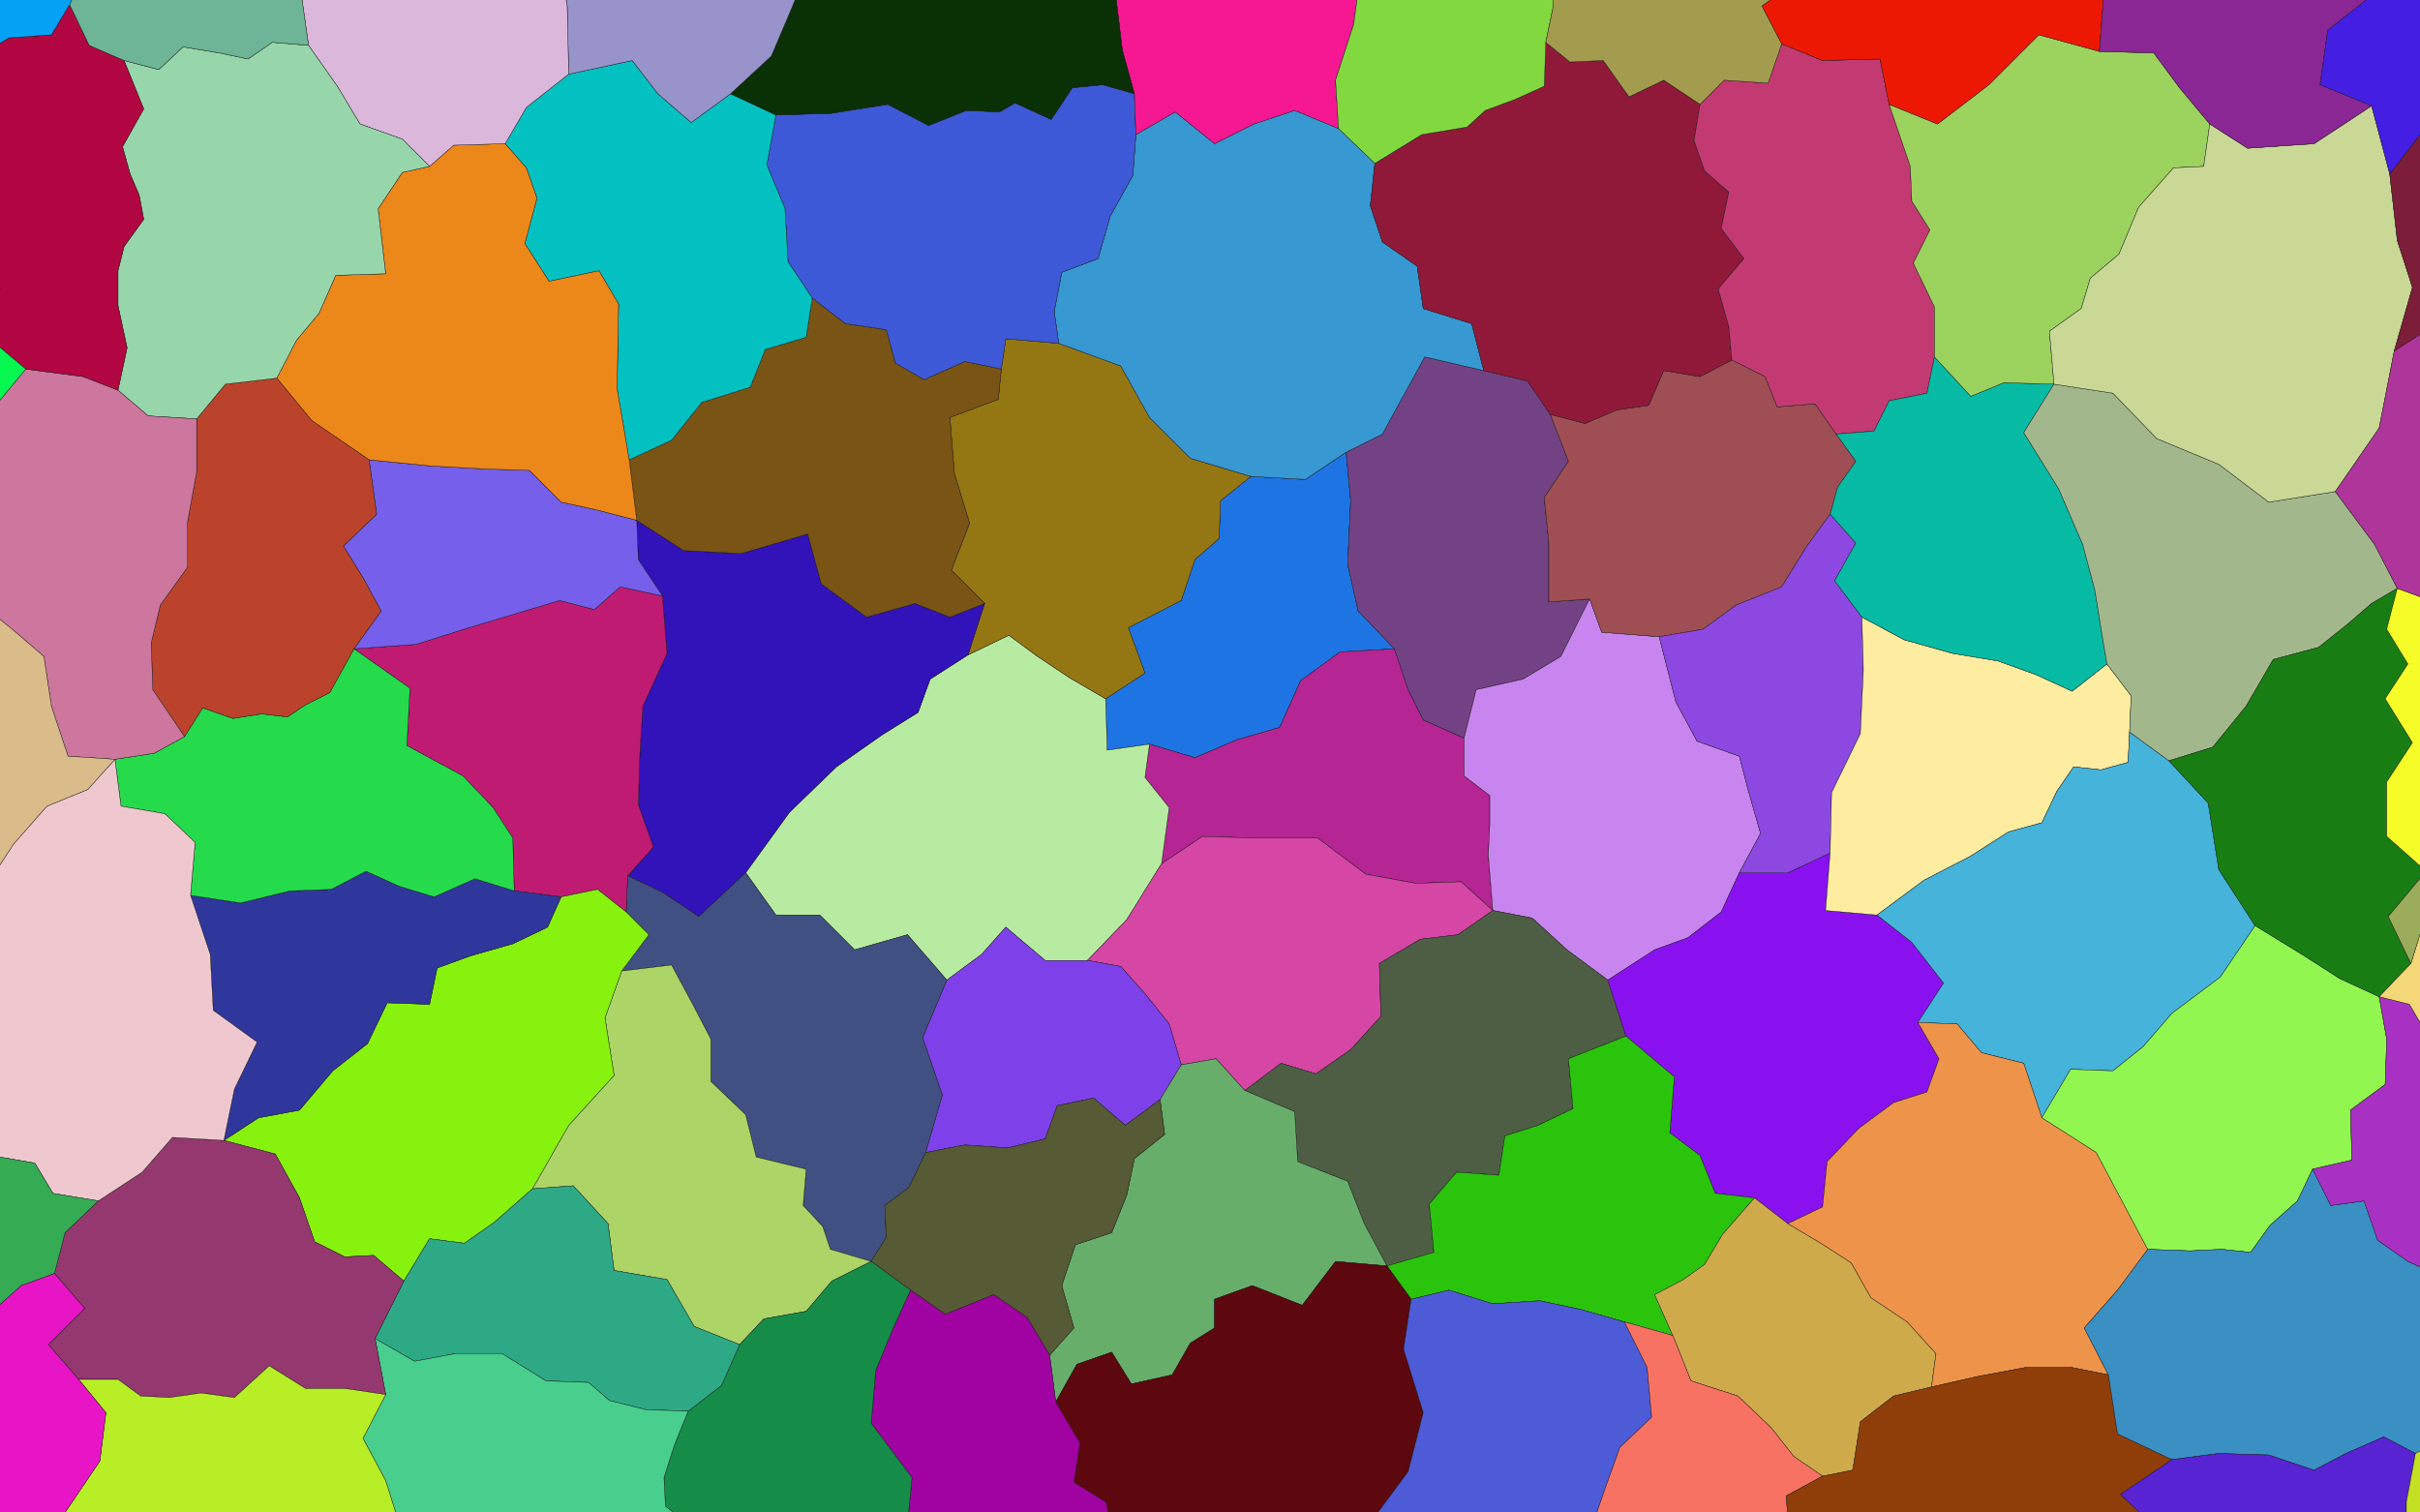 
<svg width="1600" height="1000">

<path
style="fill:#1f74e4;stroke:#000000;stroke-width:0.25px;stroke-linecap:butt;stroke-linejoin:miter;stroke-opacity:1"
d="M 898,404 922,429 886,431 860,450 846,481 818,489 790,501 760,492 732,496 731,462 757,445 746,415 781,397 790,370 806,356 807,331 827,315 863,317 890,299 893,331 891,373  z"
id="path_0" />


<path
style="fill:#b52593;stroke:#000000;stroke-width:0.25px;stroke-linecap:butt;stroke-linejoin:miter;stroke-opacity:1"
d="M 968,513 985,526 985,545 984,565 987,602 966,583 936,584 903,578 871,554 827,554 795,553 768,571 773,534 757,514 760,492 790,501 818,489 846,481 860,450 886,431 922,429 931,456 941,476 968,488  z"
id="path_1" />


<path
style="fill:#b8eba2;stroke:#000000;stroke-width:0.25px;stroke-linecap:butt;stroke-linejoin:miter;stroke-opacity:1"
d="M 745,608 768,571 773,534 757,514 760,492 732,496 731,462 707,448 686,434 667,420 640,433 615,449 607,471 583,486 553,507 522,537 493,577 513,605 542,605 565,628 600,618 626,648 649,631 665,613 691,635 719,635  z"
id="path_2" />


<path
style="fill:#947713;stroke:#000000;stroke-width:0.25px;stroke-linecap:butt;stroke-linejoin:miter;stroke-opacity:1"
d="M 640,433 651,399 629,377 641,346 631,313 628,276 660,264 662,244 665,224 700,227 741,242 760,276 787,303 827,315 807,331 806,356 790,370 781,397 746,415 757,445 731,462 707,448 686,434 667,420  z"
id="path_3" />


<path
style="fill:#d546a5;stroke:#000000;stroke-width:0.25px;stroke-linecap:butt;stroke-linejoin:miter;stroke-opacity:1"
d="M 912,637 939,621 964,618 987,602 966,583 936,584 903,578 871,554 827,554 795,553 768,571 745,608 719,635 741,639 757,657 773,677 781,704 804,700 823,721 847,703 870,710 893,694 913,672  z"
id="path_4" />


<path
style="fill:#7e41e9;stroke:#000000;stroke-width:0.25px;stroke-linecap:butt;stroke-linejoin:miter;stroke-opacity:1"
d="M 610,686 623,724 612,762 638,757 666,759 691,753 699,731 723,726 744,744 767,727 781,704 773,677 757,657 741,639 719,635 691,635 665,613 649,631 626,648  z"
id="path_5" />


<path
style="fill:#734284;stroke:#000000;stroke-width:0.25px;stroke-linecap:butt;stroke-linejoin:miter;stroke-opacity:1"
d="M 898,404 922,429 931,456 941,476 968,488 976,456 1007,449 1032,434 1051,396 1024,398 1024,359 1021,329 1037,305 1025,274 1010,252 981,245 942,236 926,265 914,287 890,299 893,331 891,373  z"
id="path_6" />


<path
style="fill:#3212b9;stroke:#000000;stroke-width:0.25px;stroke-linecap:butt;stroke-linejoin:miter;stroke-opacity:1"
d="M 640,433 651,399 628,408 605,399 573,408 543,386 534,353 490,366 452,364 421,344 422,370 438,394 441,432 425,467 423,500 422,532 432,560 415,579 438,590 462,606 493,577 522,537 553,507 583,486 607,471 615,449  z"
id="path_7" />


<path
style="fill:#7a5415;stroke:#000000;stroke-width:0.25px;stroke-linecap:butt;stroke-linejoin:miter;stroke-opacity:1"
d="M 444,291 464,266 496,256 506,231 533,223 537,197 559,214 586,218 592,240 611,251 638,239 662,244 660,264 628,276 631,313 641,346 629,377 651,399 628,408 605,399 573,408 543,386 534,353 490,366 452,364 421,344 416,304  z"
id="path_8" />


<path
style="fill:#3798d2;stroke:#000000;stroke-width:0.25px;stroke-linecap:butt;stroke-linejoin:miter;stroke-opacity:1"
d="M 926,265 942,236 981,245 973,214 941,204 937,176 914,160 906,136 909,108 885,85 856,73 829,82 803,95 777,74 751,89 749,116 734,143 726,171 702,180 697,206 700,227 741,242 760,276 787,303 827,315 863,317 890,299 914,287  z"
id="path_9" />


<path
style="fill:#c885ef;stroke:#000000;stroke-width:0.25px;stroke-linecap:butt;stroke-linejoin:miter;stroke-opacity:1"
d="M 1138,603 1150,577 1164,551 1156,523 1150,500 1122,490 1108,464 1097,421 1059,418 1051,396 1032,434 1007,449 976,456 968,488 968,513 985,526 985,545 984,565 987,602 1013,607 1036,628 1063,648 1094,628 1116,620  z"
id="path_10" />


<path
style="fill:#4e5e45;stroke:#000000;stroke-width:0.25px;stroke-linecap:butt;stroke-linejoin:miter;stroke-opacity:1"
d="M 912,637 939,621 964,618 987,602 1013,607 1036,628 1063,648 1075,685 1037,700 1040,733 1017,744 995,751 991,777 963,775 945,796 948,828 917,837 902,809 891,781 858,768 856,735 823,721 847,703 870,710 893,694 913,672  z"
id="path_11" />


<path
style="fill:#67ae6b;stroke:#000000;stroke-width:0.25px;stroke-linecap:butt;stroke-linejoin:miter;stroke-opacity:1"
d="M 698,927 712,902 735,894 748,915 775,909 787,888 803,878 803,859 828,850 861,863 883,834 917,837 902,809 891,781 858,768 856,735 823,721 804,700 781,704 767,727 770,750 750,766 745,790 735,815 711,823 702,850 710,878 694,896  z"
id="path_12" />


<path
style="fill:#415083;stroke:#000000;stroke-width:0.25px;stroke-linecap:butt;stroke-linejoin:miter;stroke-opacity:1"
d="M 531,797 544,811 549,826 576,834 586,818 585,797 601,785 612,762 623,724 610,686 626,648 600,618 565,628 542,605 513,605 493,577 462,606 438,590 415,579 414,603 429,618 411,642 444,638 458,664 470,687 470,715 493,737 500,765 533,773  z"
id="path_13" />


<path
style="fill:#565a35;stroke:#000000;stroke-width:0.25px;stroke-linecap:butt;stroke-linejoin:miter;stroke-opacity:1"
d="M 576,834 602,853 625,869 657,856 679,871 694,896 710,878 702,850 711,823 735,815 745,790 750,766 770,750 767,727 744,744 723,726 699,731 691,753 666,759 638,757 612,762 601,785 585,797 586,818  z"
id="path_14" />


<path
style="fill:#9f4f54;stroke:#000000;stroke-width:0.25px;stroke-linecap:butt;stroke-linejoin:miter;stroke-opacity:1"
d="M 1025,274 1048,280 1069,271 1090,268 1100,245 1124,249 1145,238 1167,249 1175,269 1200,267 1214,287 1227,305 1215,322 1210,340 1194,362 1178,388 1148,400 1126,416 1097,421 1059,418 1051,396 1024,398 1024,359 1021,329 1037,305  z"
id="path_15" />


<path
style="fill:#3d59d7;stroke:#000000;stroke-width:0.25px;stroke-linecap:butt;stroke-linejoin:miter;stroke-opacity:1"
d="M 587,69 614,83 639,73 661,74 671,68 695,79 709,58 729,56 750,62 751,89 749,116 734,143 726,171 702,180 697,206 700,227 665,224 662,244 638,239 611,251 592,240 586,218 559,214 537,197 521,173 519,138 507,109 513,76 549,75  z"
id="path_16" />


<path
style="fill:#90193a;stroke:#000000;stroke-width:0.25px;stroke-linecap:butt;stroke-linejoin:miter;stroke-opacity:1"
d="M 1025,274 1048,280 1069,271 1090,268 1100,245 1124,249 1145,238 1143,216 1136,191 1153,171 1138,151 1143,127 1127,113 1120,93 1124,69 1100,53 1077,64 1060,40 1038,41 1022,28 1021,57 1001,66 982,73 970,84 940,89 909,108 906,136 914,160 937,176 941,204 973,214 981,245 1010,252  z"
id="path_17" />


<path
style="fill:#8911f0;stroke:#000000;stroke-width:0.25px;stroke-linecap:butt;stroke-linejoin:miter;stroke-opacity:1"
d="M 1150,577 1182,577 1210,564 1207,602 1241,605 1264,623 1285,650 1268,676 1282,700 1274,722 1252,729 1229,746 1208,768 1205,798 1182,809 1160,792 1134,789 1124,764 1104,749 1107,712 1075,685 1063,648 1094,628 1116,620 1138,603  z"
id="path_18" />


<path
style="fill:#8d48e2;stroke:#000000;stroke-width:0.25px;stroke-linecap:butt;stroke-linejoin:miter;stroke-opacity:1"
d="M 1213,384 1231,408 1232,443 1230,485 1211,524 1210,564 1182,577 1150,577 1164,551 1156,523 1150,500 1122,490 1108,464 1097,421 1126,416 1148,400 1178,388 1194,362 1210,340 1227,359  z"
id="path_19" />


<path
style="fill:#2ac40d;stroke:#000000;stroke-width:0.25px;stroke-linecap:butt;stroke-linejoin:miter;stroke-opacity:1"
d="M 958,853 987,862 1018,860 1046,866 1074,874 1106,883 1094,856 1113,846 1127,836 1139,816 1160,792 1134,789 1124,764 1104,749 1107,712 1075,685 1037,700 1040,733 1017,744 995,751 991,777 963,775 945,796 948,828 917,837 933,859  z"
id="path_20" />


<path
style="fill:#bf1b73;stroke:#000000;stroke-width:0.25px;stroke-linecap:butt;stroke-linejoin:miter;stroke-opacity:1"
d="M 395,588 414,603 415,579 432,560 422,532 423,500 425,467 441,432 438,394 410,388 393,403 370,397 340,406 310,415 275,426 234,429 271,455 269,493 306,513 326,534 339,554 340,589 371,593  z"
id="path_21" />


<path
style="fill:#04c1c1;stroke:#000000;stroke-width:0.25px;stroke-linecap:butt;stroke-linejoin:miter;stroke-opacity:1"
d="M 444,291 464,266 496,256 506,231 533,223 537,197 521,173 519,138 507,109 513,76 483,62 457,81 435,62 418,40 376,49 348,71 334,95 348,111 355,131 347,161 363,186 396,179 409,201 408,257 416,304  z"
id="path_22" />


<path
style="fill:#5d070e;stroke:#000000;stroke-width:0.25px;stroke-linecap:butt;stroke-linejoin:miter;stroke-opacity:1"
d="M 710,980 714,954 698,927 712,902 735,894 748,915 775,909 787,888 803,878 803,859 828,850 861,863 883,834 917,837 933,859 928,892 941,934 931,973 908,1004 875,1012 847,1012 819,1018 799,1029 780,1026 774,1006 756,1020 736,1013 731,993  z"
id="path_23" />


<path
style="fill:#acd466;stroke:#000000;stroke-width:0.25px;stroke-linecap:butt;stroke-linejoin:miter;stroke-opacity:1"
d="M 531,797 544,811 549,826 576,834 550,847 533,867 505,872 489,889 459,877 441,846 406,840 402,809 379,784 352,786 376,744 406,711 400,673 411,642 444,638 458,664 470,687 470,715 493,737 500,765 533,773  z"
id="path_24" />


<path
style="fill:#755feb;stroke:#000000;stroke-width:0.25px;stroke-linecap:butt;stroke-linejoin:miter;stroke-opacity:1"
d="M 227,361 249,340 244,304 284,308 319,310 350,311 371,332 394,337 421,344 422,370 438,394 410,388 393,403 370,397 340,406 310,415 275,426 234,429 252,404 240,382  z"
id="path_25" />


<path
style="fill:#88f20f;stroke:#000000;stroke-width:0.25px;stroke-linecap:butt;stroke-linejoin:miter;stroke-opacity:1"
d="M 395,588 414,603 429,618 411,642 400,673 406,711 376,744 352,786 327,808 307,822 284,819 267,847 247,830 228,831 208,821 198,792 182,763 148,754 171,739 198,734 220,708 243,690 256,663 284,664 289,640 311,632 339,624 362,613 371,593  z"
id="path_26" />


<path
style="fill:#a003a1;stroke:#000000;stroke-width:0.25px;stroke-linecap:butt;stroke-linejoin:miter;stroke-opacity:1"
d="M 710,980 714,954 698,927 694,896 679,871 657,856 625,869 602,853 591,877 579,906 576,941 603,977 599,1017 631,1009 664,1015 687,1019 709,1009 736,1013 731,993  z"
id="path_27" />


<path
style="fill:#168c49;stroke:#000000;stroke-width:0.25px;stroke-linecap:butt;stroke-linejoin:miter;stroke-opacity:1"
d="M 579,906 591,877 602,853 576,834 550,847 533,867 505,872 489,889 477,916 455,933 446,955 439,977 440,996 457,1009 479,1009 499,1001 527,1020 554,1010 564,1027 599,1017 603,977 576,941  z"
id="path_28" />


<path
style="fill:#4d5bd6;stroke:#000000;stroke-width:0.25px;stroke-linecap:butt;stroke-linejoin:miter;stroke-opacity:1"
d="M 958,853 987,862 1018,860 1046,866 1074,874 1089,904 1092,937 1071,957 1062,982 1053,1008 1029,1024 1004,1016 972,1010 943,1004 908,1004 931,973 941,934 928,892 933,859  z"
id="path_29" />


<path
style="fill:#ec871a;stroke:#000000;stroke-width:0.25px;stroke-linecap:butt;stroke-linejoin:miter;stroke-opacity:1"
d="M 284,110 300,96 334,95 348,111 355,131 347,161 363,186 396,179 409,201 408,257 416,304 421,344 394,337 371,332 350,311 319,310 284,308 244,304 206,278 183,250 196,225 211,207 222,182 255,181 250,138 266,114  z"
id="path_30" />


<path
style="fill:#f61792;stroke:#000000;stroke-width:0.25px;stroke-linecap:butt;stroke-linejoin:miter;stroke-opacity:1"
d="M 799,-26 819,-8 843,-1 855,-21 876,-17 900,-21 895,16 883,53 885,85 856,73 829,82 803,95 777,74 751,89 750,62 742,33 738,0 716,-7 725,-28 749,-30 761,-3 778,-17  z"
id="path_31" />


<path
style="fill:#82d93f;stroke:#000000;stroke-width:0.25px;stroke-linecap:butt;stroke-linejoin:miter;stroke-opacity:1"
d="M 900,-21 926,-4 957,-14 990,-25 1025,-21 1027,4 1022,28 1021,57 1001,66 982,73 970,84 940,89 909,108 885,85 883,53 895,16  z"
id="path_32" />


<path
style="fill:#2f379c;stroke:#000000;stroke-width:0.25px;stroke-linecap:butt;stroke-linejoin:miter;stroke-opacity:1"
d="M 159,597 192,589 219,588 242,576 264,586 287,593 314,581 340,589 371,593 362,613 339,624 311,632 289,640 284,664 256,663 243,690 220,708 198,734 171,739 148,754 155,720 170,689 141,668 139,631 126,592  z"
id="path_33" />


<path
style="fill:#0a3006;stroke:#000000;stroke-width:0.25px;stroke-linecap:butt;stroke-linejoin:miter;stroke-opacity:1"
d="M 675,-34 698,-25 716,-7 738,0 742,33 750,62 729,56 709,58 695,79 671,68 661,74 639,73 614,83 587,69 549,75 513,76 483,62 510,37 524,4 537,-29 558,-12 579,-9 598,-6 619,-21 645,-14  z"
id="path_34" />


<path
style="fill:#25db4c;stroke:#000000;stroke-width:0.25px;stroke-linecap:butt;stroke-linejoin:miter;stroke-opacity:1"
d="M 159,597 192,589 219,588 242,576 264,586 287,593 314,581 340,589 339,554 326,534 306,513 269,493 271,455 234,429 218,458 202,466 190,474 173,472 154,475 134,468 122,487 102,498 76,502 80,533 109,538 129,557 126,592  z"
id="path_35" />


<path
style="fill:#feeda0;stroke:#000000;stroke-width:0.25px;stroke-linecap:butt;stroke-linejoin:miter;stroke-opacity:1"
d="M 1272,582 1303,566 1328,550 1350,544 1360,523 1371,507 1389,509 1407,504 1408,484 1409,460 1393,439 1370,457 1346,446 1321,437 1291,432 1259,423 1231,408 1232,443 1230,485 1211,524 1210,564 1207,602 1241,605  z"
id="path_36" />


<path
style="fill:#c33a72;stroke:#000000;stroke-width:0.25px;stroke-linecap:butt;stroke-linejoin:miter;stroke-opacity:1"
d="M 1167,249 1175,269 1200,267 1214,287 1239,285 1249,265 1274,260 1279,236 1279,203 1265,174 1276,152 1264,133 1263,110 1249,69 1243,39 1205,40 1178,29 1169,55 1140,53 1124,69 1120,93 1127,113 1143,127 1138,151 1153,171 1136,191 1143,216 1145,238  z"
id="path_37" />


<path
style="fill:#07baa4;stroke:#000000;stroke-width:0.25px;stroke-linecap:butt;stroke-linejoin:miter;stroke-opacity:1"
d="M 1213,384 1231,408 1259,423 1291,432 1321,437 1346,446 1370,457 1393,439 1389,415 1385,390 1377,360 1361,323 1338,286 1358,254 1325,253 1303,262 1279,236 1274,260 1249,265 1239,285 1214,287 1227,305 1215,322 1210,340 1227,359  z"
id="path_38" />


<path
style="fill:#2ea986;stroke:#000000;stroke-width:0.25px;stroke-linecap:butt;stroke-linejoin:miter;stroke-opacity:1"
d="M 332,895 361,913 389,914 403,926 427,932 455,933 477,916 489,889 459,877 441,846 406,840 402,809 379,784 352,786 327,808 307,822 284,819 267,847 248,885 274,900 301,895  z"
id="path_39" />


<path
style="fill:#ceaa4b;stroke:#000000;stroke-width:0.25px;stroke-linecap:butt;stroke-linejoin:miter;stroke-opacity:1"
d="M 1113,846 1127,836 1139,816 1160,792 1182,809 1204,822 1224,835 1237,858 1261,874 1280,895 1277,917 1252,923 1230,940 1225,972 1205,976 1186,963 1171,944 1149,923 1118,913 1106,883 1094,856  z"
id="path_40" />


<path
style="fill:#45b3da;stroke:#000000;stroke-width:0.25px;stroke-linecap:butt;stroke-linejoin:miter;stroke-opacity:1"
d="M 1272,582 1303,566 1328,550 1350,544 1360,523 1371,507 1389,509 1407,504 1408,484 1434,503 1460,531 1467,575 1491,612 1468,646 1436,670 1417,692 1397,708 1369,707 1350,739 1338,703 1310,696 1294,677 1268,676 1285,650 1264,623 1241,605  z"
id="path_41" />


<path
style="fill:#f87264;stroke:#000000;stroke-width:0.25px;stroke-linecap:butt;stroke-linejoin:miter;stroke-opacity:1"
d="M 1053,1008 1079,1021 1105,1005 1137,1016 1162,1004 1183,1017 1181,989 1205,976 1186,963 1171,944 1149,923 1118,913 1106,883 1074,874 1089,904 1092,937 1071,957 1062,982  z"
id="path_42" />


<path
style="fill:#ee944a;stroke:#000000;stroke-width:0.25px;stroke-linecap:butt;stroke-linejoin:miter;stroke-opacity:1"
d="M 1274,722 1282,700 1268,676 1294,677 1310,696 1338,703 1350,739 1386,762 1404,796 1420,826 1400,853 1378,878 1394,909 1369,904 1340,904 1308,910 1277,917 1280,895 1261,874 1237,858 1224,835 1204,822 1182,809 1205,798 1208,768 1229,746 1252,729  z"
id="path_43" />


<path
style="fill:#a39c4e;stroke:#000000;stroke-width:0.25px;stroke-linecap:butt;stroke-linejoin:miter;stroke-opacity:1"
d="M 1086,-1 1100,-29 1135,-16 1165,-20 1193,-16 1165,4 1178,29 1169,55 1140,53 1124,69 1100,53 1077,64 1060,40 1038,41 1022,28 1027,4 1025,-21 1043,-6 1062,-25  z"
id="path_44" />


<path
style="fill:#9893ca;stroke:#000000;stroke-width:0.25px;stroke-linecap:butt;stroke-linejoin:miter;stroke-opacity:1"
d="M 524,4 537,-29 507,-14 478,-1 458,-20 432,-29 403,-13 368,-37 375,4 376,49 418,40 435,62 457,81 483,62 510,37  z"
id="path_45" />


<path
style="fill:#bb432c;stroke:#000000;stroke-width:0.25px;stroke-linecap:butt;stroke-linejoin:miter;stroke-opacity:1"
d="M 227,361 249,340 244,304 206,278 183,250 149,254 130,277 130,312 124,345 124,375 106,400 100,425 101,456 122,487 134,468 154,475 173,472 190,474 202,466 218,458 234,429 252,404 240,382  z"
id="path_46" />


<path
style="fill:#48cf8d;stroke:#000000;stroke-width:0.25px;stroke-linecap:butt;stroke-linejoin:miter;stroke-opacity:1"
d="M 332,895 361,913 389,914 403,926 427,932 455,933 446,955 439,977 440,996 457,1009 432,1011 408,1001 383,1014 348,1022 307,1031 298,1006 266,1014 255,979 240,951 255,922 248,885 274,900 301,895  z"
id="path_47" />


<path
style="fill:#9cd25e;stroke:#000000;stroke-width:0.25px;stroke-linecap:butt;stroke-linejoin:miter;stroke-opacity:1"
d="M 1382,184 1401,168 1414,137 1437,111 1457,110 1461,82 1441,58 1424,35 1388,34 1348,23 1315,56 1281,82 1249,69 1263,110 1264,133 1276,152 1265,174 1279,203 1279,236 1303,262 1325,253 1358,254 1355,219 1376,204  z"
id="path_48" />


<path
style="fill:#dbb7dc;stroke:#000000;stroke-width:0.25px;stroke-linecap:butt;stroke-linejoin:miter;stroke-opacity:1"
d="M 284,110 300,96 334,95 348,71 376,49 375,4 368,-37 352,-12 328,-5 306,-20 284,-8 252,-14 219,-26 199,-5 204,30 223,57 238,82 266,92  z"
id="path_49" />


<path
style="fill:#a2b88c;stroke:#000000;stroke-width:0.25px;stroke-linecap:butt;stroke-linejoin:miter;stroke-opacity:1"
d="M 1358,254 1397,260 1426,290 1467,307 1500,332 1544,325 1570,360 1585,389 1568,399 1553,412 1533,428 1503,436 1485,467 1463,494 1434,503 1408,484 1409,460 1393,439 1389,415 1385,390 1377,360 1361,323 1338,286  z"
id="path_50" />


<path
style="fill:#97d6aa;stroke:#000000;stroke-width:0.25px;stroke-linecap:butt;stroke-linejoin:miter;stroke-opacity:1"
d="M 81,97 86,115 92,129 95,145 82,163 78,179 78,202 84,230 78,258 98,275 130,277 149,254 183,250 196,225 211,207 222,182 255,181 250,138 266,114 284,110 266,92 238,82 223,57 204,30 180,28 164,39 145,35 121,31 105,46 82,40 95,72  z"
id="path_51" />


<path
style="fill:#ed1803;stroke:#000000;stroke-width:0.25px;stroke-linecap:butt;stroke-linejoin:miter;stroke-opacity:1"
d="M 1281,-5 1316,-5 1361,-14 1391,-5 1388,34 1348,23 1315,56 1281,82 1249,69 1243,39 1205,40 1178,29 1165,4 1193,-16 1218,-13 1246,-16  z"
id="path_52" />


<path
style="fill:#92f651;stroke:#000000;stroke-width:0.25px;stroke-linecap:butt;stroke-linejoin:miter;stroke-opacity:1"
d="M 1488,828 1501,810 1519,794 1529,773 1555,767 1554,734 1577,717 1578,687 1573,659 1547,647 1522,631 1491,612 1468,646 1436,670 1417,692 1397,708 1369,707 1350,739 1386,762 1404,796 1420,826 1448,827 1469,826  z"
id="path_53" />


<path
style="fill:#953870;stroke:#000000;stroke-width:0.25px;stroke-linecap:butt;stroke-linejoin:miter;stroke-opacity:1"
d="M 36,842 43,815 65,794 94,775 114,752 148,754 182,763 198,792 208,821 228,831 247,830 267,847 248,885 255,922 228,918 202,918 178,903 155,924 133,921 112,924 93,923 78,912 52,912 32,889 56,865  z"
id="path_54" />


<path
style="fill:#c9d895;stroke:#000000;stroke-width:0.25px;stroke-linecap:butt;stroke-linejoin:miter;stroke-opacity:1"
d="M 1382,184 1401,168 1414,137 1437,111 1457,110 1461,82 1486,98 1530,95 1568,70 1580,115 1585,159 1595,190 1583,232 1573,283 1544,325 1500,332 1467,307 1426,290 1397,260 1358,254 1355,219 1376,204  z"
id="path_55" />


<path
style="fill:#8f3e09;stroke:#000000;stroke-width:0.25px;stroke-linecap:butt;stroke-linejoin:miter;stroke-opacity:1"
d="M 1230,1021 1250,1019 1259,1004 1277,1005 1291,1012 1314,1008 1344,1012 1377,1025 1408,1030 1425,1010 1402,988 1436,965 1400,948 1394,909 1369,904 1340,904 1308,910 1277,917 1252,923 1230,940 1225,972 1205,976 1181,989 1183,1017 1210,1007  z"
id="path_56" />


<path
style="fill:#efc8cf;stroke:#000000;stroke-width:0.25px;stroke-linecap:butt;stroke-linejoin:miter;stroke-opacity:1"
d="M 76,502 80,533 109,538 129,557 126,592 139,631 141,668 170,689 155,720 148,754 114,752 94,775 65,794 35,789 23,769 -6,764 -3,744 -21,740 -25,713 -21,681 -14,642 -42,605 -8,584 9,558 31,533 58,522  z"
id="path_57" />


<path
style="fill:#cd769e;stroke:#000000;stroke-width:0.25px;stroke-linecap:butt;stroke-linejoin:miter;stroke-opacity:1"
d="M -20,309 -17,330 -2,347 -15,373 -12,400 8,416 29,434 34,467 45,500 76,502 102,498 122,487 101,456 100,425 106,400 124,375 124,345 130,312 130,277 98,275 78,258 55,249 17,244 -2,267 -3,293  z"
id="path_58" />


<path
style="fill:#187e14;stroke:#000000;stroke-width:0.25px;stroke-linecap:butt;stroke-linejoin:miter;stroke-opacity:1"
d="M 1578,416 1585,389 1568,399 1553,412 1533,428 1503,436 1485,467 1463,494 1434,503 1460,531 1467,575 1491,612 1522,631 1547,647 1573,659 1594,637 1579,606 1604,576 1578,553 1578,517 1595,491 1577,462 1592,439  z"
id="path_59" />


<path
style="fill:#b7ee26;stroke:#000000;stroke-width:0.25px;stroke-linecap:butt;stroke-linejoin:miter;stroke-opacity:1"
d="M 229,1025 266,1014 255,979 240,951 255,922 228,918 202,918 178,903 155,924 133,921 112,924 93,923 78,912 52,912 70,934 66,966 43,1000 54,1027 79,1002 106,1025 133,1010 162,1025 194,1034 204,1002 215,1015  z"
id="path_60" />


<path
style="fill:#dabc8a;stroke:#000000;stroke-width:0.25px;stroke-linecap:butt;stroke-linejoin:miter;stroke-opacity:1"
d="M -17,430 -12,400 8,416 29,434 34,467 45,500 76,502 58,522 31,533 9,558 -8,584 -24,552 -27,522 -6,506 -1,478 -17,456  z"
id="path_61" />


<path
style="fill:#3a90c3;stroke:#000000;stroke-width:0.25px;stroke-linecap:butt;stroke-linejoin:miter;stroke-opacity:1"
d="M 1488,828 1501,810 1519,794 1529,773 1541,797 1563,794 1572,820 1592,834 1612,843 1627,863 1613,897 1632,930 1619,949 1597,961 1576,950 1551,961 1530,972 1500,962 1467,961 1436,965 1400,948 1394,909 1378,878 1400,853 1420,826 1448,827 1469,826  z"
id="path_62" />


<path
style="fill:#b10641;stroke:#000000;stroke-width:0.25px;stroke-linecap:butt;stroke-linejoin:miter;stroke-opacity:1"
d="M 81,97 86,115 92,129 95,145 82,163 78,179 78,202 84,230 78,258 55,249 17,244 -14,218 0,191 -8,168 -23,147 -4,121 -10,83 -28,45 6,25 34,23 46,3 59,30 82,40 95,72  z"
id="path_63" />


<path
style="fill:#6eb598;stroke:#000000;stroke-width:0.25px;stroke-linecap:butt;stroke-linejoin:miter;stroke-opacity:1"
d="M 103,-6 129,-7 151,-5 171,-9 199,-5 204,30 180,28 164,39 145,35 121,31 105,46 82,40 59,30 46,3 58,-22 88,-35  z"
id="path_64" />


<path
style="fill:#8a2794;stroke:#000000;stroke-width:0.25px;stroke-linecap:butt;stroke-linejoin:miter;stroke-opacity:1"
d="M 1424,35 1441,58 1461,82 1486,98 1530,95 1568,70 1534,56 1539,20 1567,-2 1542,-9 1522,-23 1488,-12 1455,-15 1426,-8 1391,-5 1388,34  z"
id="path_65" />


<path
style="fill:#35ab53;stroke:#000000;stroke-width:0.25px;stroke-linecap:butt;stroke-linejoin:miter;stroke-opacity:1"
d="M 36,842 43,815 65,794 35,789 23,769 -6,764 -19,790 -7,811 -11,828 -6,845 -6,868 14,850  z"
id="path_66" />


<path
style="fill:#f5fc28;stroke:#000000;stroke-width:0.25px;stroke-linecap:butt;stroke-linejoin:miter;stroke-opacity:1"
d="M 1578,416 1585,389 1615,400 1601,415 1623,434 1609,464 1629,491 1614,521 1602,545 1604,576 1578,553 1578,517 1595,491 1577,462 1592,439  z"
id="path_67" />


<path
style="fill:#06f750;stroke:#000000;stroke-width:0.25px;stroke-linecap:butt;stroke-linejoin:miter;stroke-opacity:1"
d="M -14,218 17,244 -2,267 -24,251  z"
id="path_68" />


<path
style="fill:#5823d3;stroke:#000000;stroke-width:0.25px;stroke-linecap:butt;stroke-linejoin:miter;stroke-opacity:1"
d="M 1436,965 1467,961 1500,962 1530,972 1551,961 1576,950 1597,961 1591,993 1591,1021 1568,1015 1546,1030 1529,1004 1501,1009 1473,1005 1446,1030 1425,1010 1402,988  z"
id="path_69" />


<path
style="fill:#ae359a;stroke:#000000;stroke-width:0.25px;stroke-linecap:butt;stroke-linejoin:miter;stroke-opacity:1"
d="M 1570,360 1585,389 1615,400 1601,368 1606,339 1605,306 1605,269 1617,239 1611,214 1583,232 1573,283 1544,325  z"
id="path_70" />


<path
style="fill:#a831c4;stroke:#000000;stroke-width:0.25px;stroke-linecap:butt;stroke-linejoin:miter;stroke-opacity:1"
d="M 1612,843 1613,821 1613,798 1628,781 1619,749 1602,727 1601,702 1603,681 1593,664 1573,659 1578,687 1577,717 1554,734 1555,767 1529,773 1541,797 1563,794 1572,820 1592,834  z"
id="path_71" />


<path
style="fill:#f4d776;stroke:#000000;stroke-width:0.25px;stroke-linecap:butt;stroke-linejoin:miter;stroke-opacity:1"
d="M 1594,637 1603,608 1621,628 1618,660 1603,681 1593,664 1573,659  z"
id="path_72" />


<path
style="fill:#9bac5b;stroke:#000000;stroke-width:0.25px;stroke-linecap:butt;stroke-linejoin:miter;stroke-opacity:1"
d="M 1579,606 1604,576 1603,608 1594,637  z"
id="path_73" />


<path
style="fill:#e715c6;stroke:#000000;stroke-width:0.25px;stroke-linecap:butt;stroke-linejoin:miter;stroke-opacity:1"
d="M 36,842 56,865 32,889 52,912 70,934 66,966 43,1000 54,1027 16,1036 -22,1003 -21,961 -24,928 -2,903 -6,868 14,850  z"
id="path_74" />


<path
style="fill:#5192ea;stroke:#000000;stroke-width:0.25px;stroke-linecap:butt;stroke-linejoin:miter;stroke-opacity:1"
d="M -28,183 -14,218 0,191 -8,168  z"
id="path_75" />


<path
style="fill:#7c1d39;stroke:#000000;stroke-width:0.25px;stroke-linecap:butt;stroke-linejoin:miter;stroke-opacity:1"
d="M 1583,232 1611,214 1627,187 1616,151 1617,113 1603,85 1580,115 1585,159 1595,190  z"
id="path_76" />


<path
style="fill:#05a1f5;stroke:#000000;stroke-width:0.25px;stroke-linecap:butt;stroke-linejoin:miter;stroke-opacity:1"
d="M -5,-1 2,-28 31,-17 58,-22 46,3 34,23 6,25 -28,45 -29,12  z"
id="path_77" />


<path
style="fill:#441ee3;stroke:#000000;stroke-width:0.25px;stroke-linecap:butt;stroke-linejoin:miter;stroke-opacity:1"
d="M 1568,70 1580,115 1603,85 1620,59 1602,49 1609,39 1609,19 1617,4 1596,-5 1567,-2 1539,20 1534,56  z"
id="path_78" />


<path
style="fill:#c5df22;stroke:#000000;stroke-width:0.25px;stroke-linecap:butt;stroke-linejoin:miter;stroke-opacity:1"
d="M 1597,961 1619,949 1630,981 1617,1012 1591,1021 1591,993  z"
id="path_79" />


<path
style="fill:#64f824;stroke:#000000;stroke-width:0.25px;stroke-linecap:butt;stroke-linejoin:miter;stroke-opacity:1"
d="M 1657,0 1673,-30 1686,0 1674,28  z"
id="path_80" />

</svg>

